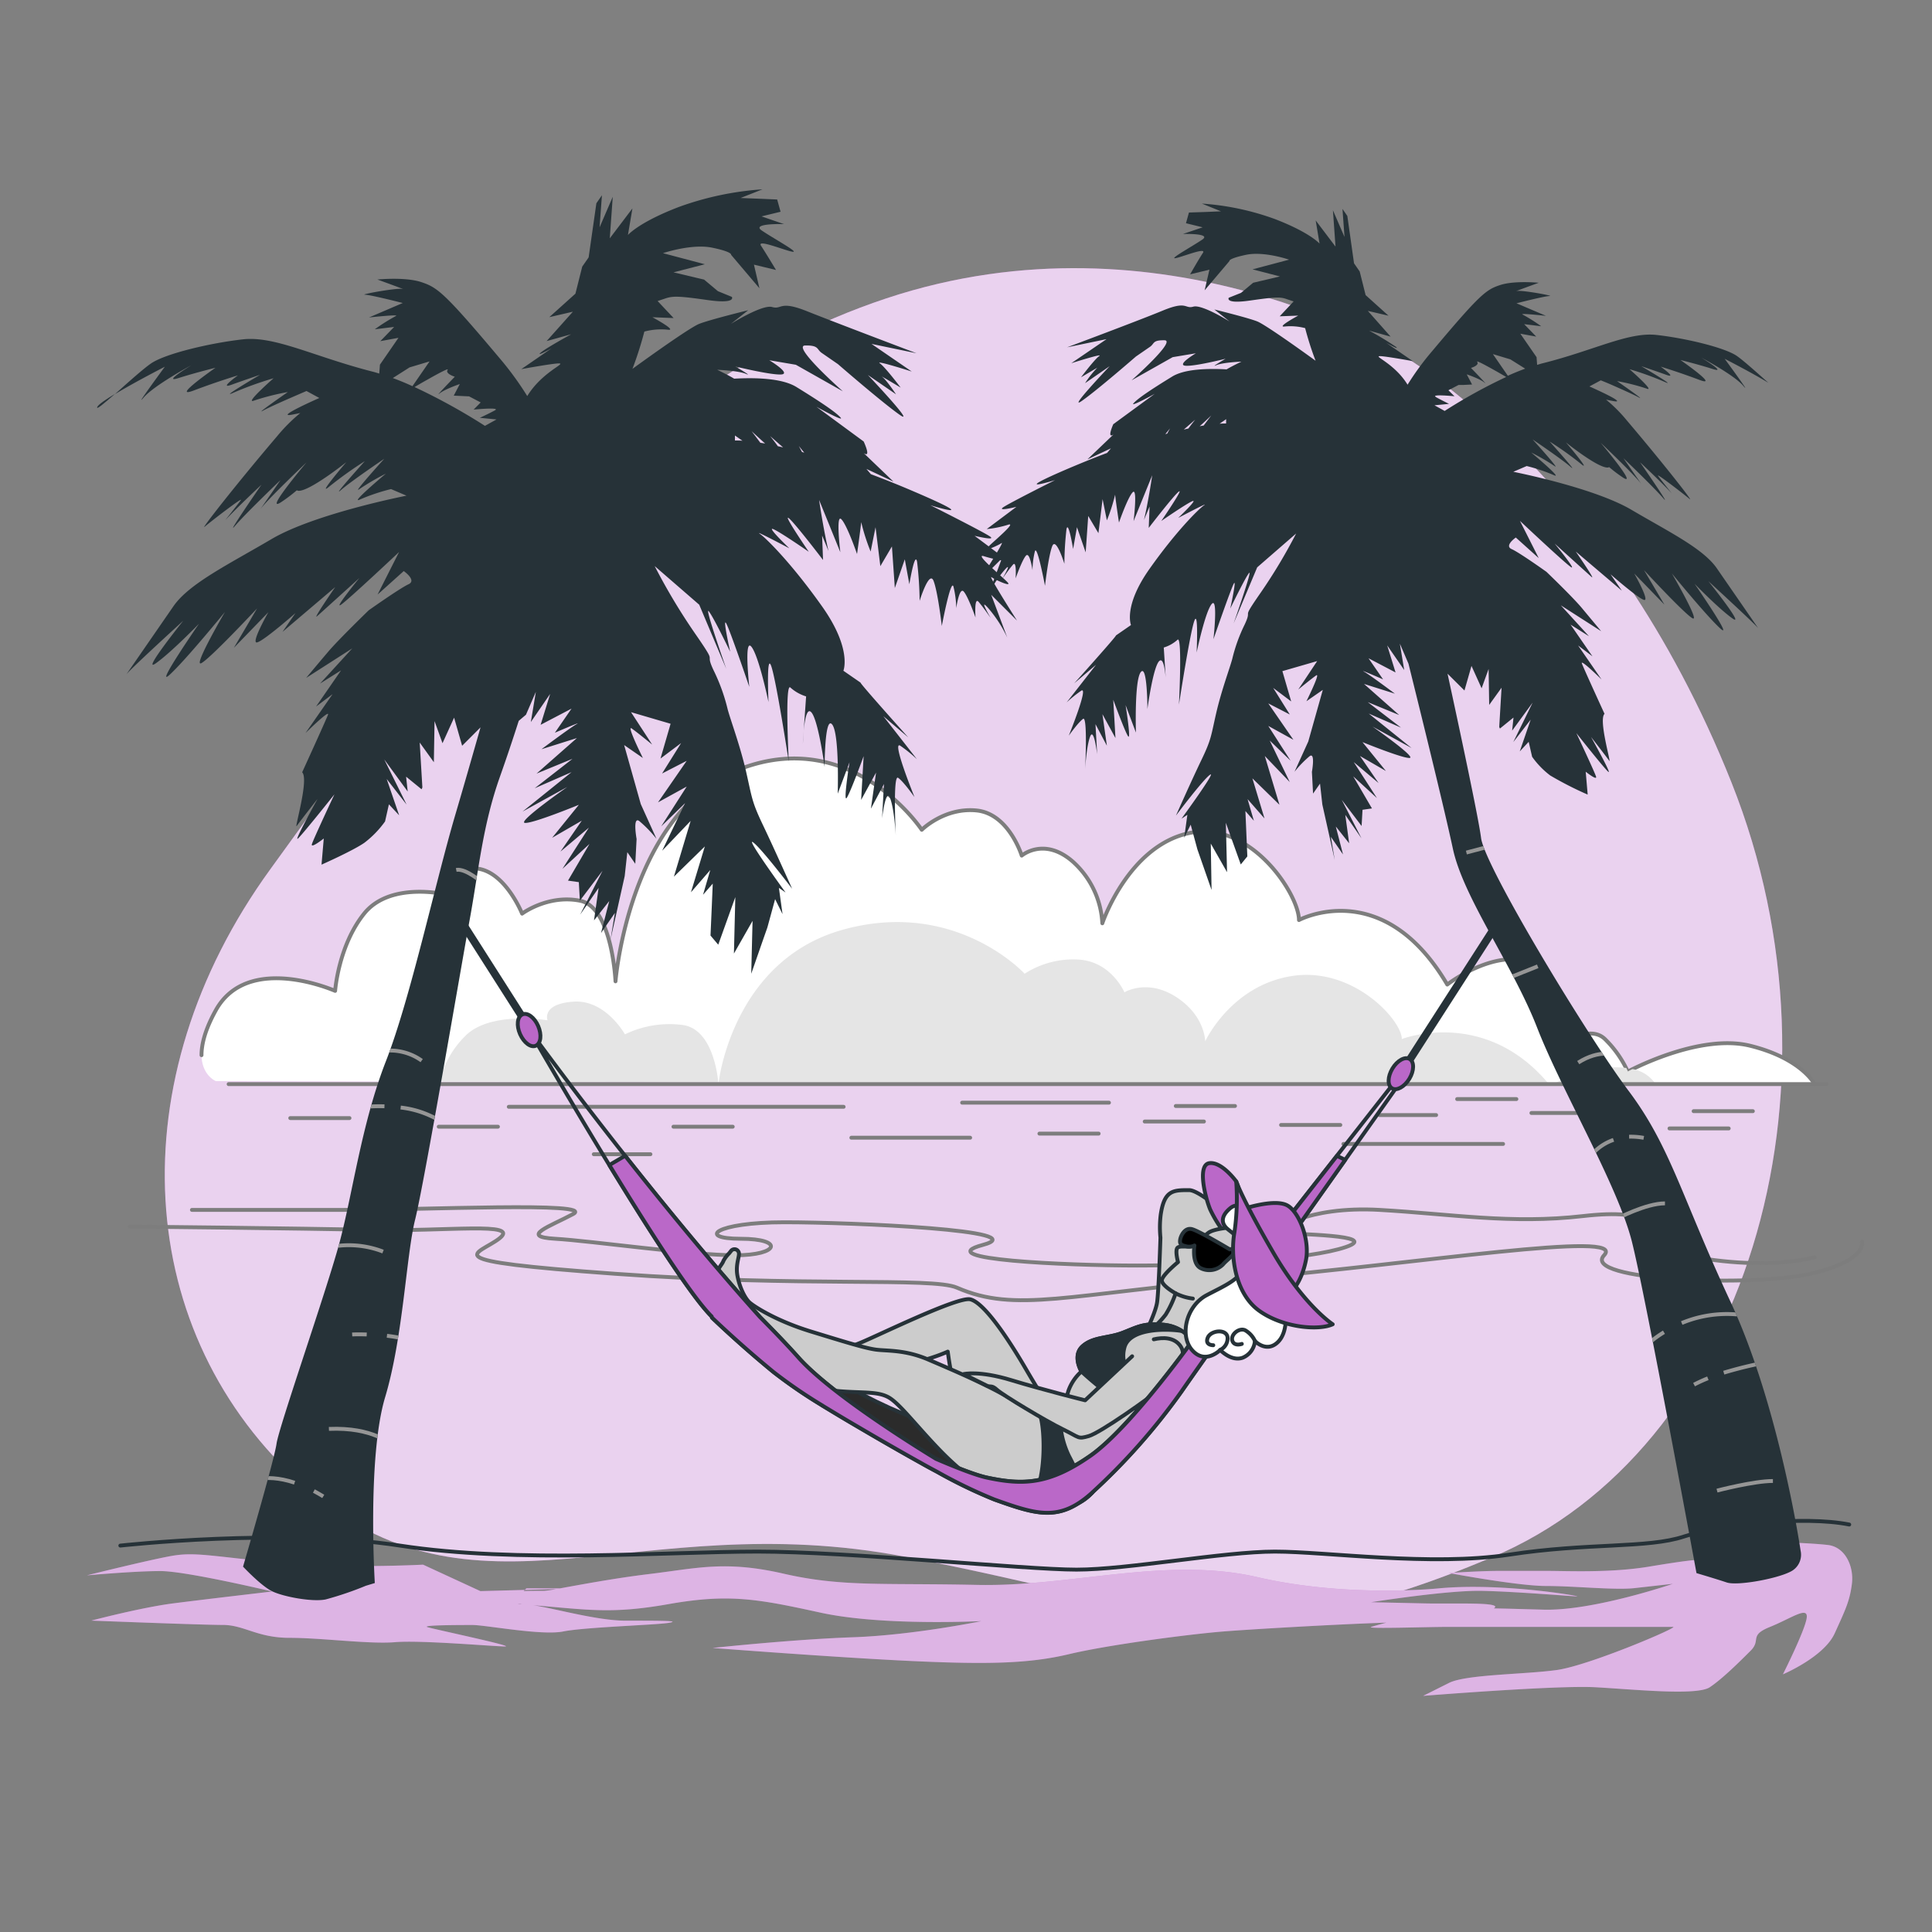 <svg xmlns="http://www.w3.org/2000/svg" xmlns:xlink="http://www.w3.org/1999/xlink" viewBox="0 0 500 500"><rect x="0" y="0" width="500" height="500" fill="#808080" stroke="none"/><defs><clipPath id="freepik--clip-path--inject-2"><path d="M466,401.34s-5.46-37.26-18.18-64.52-15.45-40-26.35-54.52-37.26-58.16-38.17-65.43c-.63-5.07-5.68-28.68-8.68-42.52L379,178.7l1.82-6.36,2.62,5.79,1.81-5,.15,9.3h0l3.2-4.45-.6,10.16.18.41,3.51-2.85-.35,3.39,5.3-7.25-5,10.21,4.5-5.81-2.83,8.23,2.31-2.49.89,3.87a22,22,0,0,0,4.68,4.84,90.48,90.48,0,0,0,9.7,4.95l-.51-5.92s3,2.4,2.68,1.28-5.1-11.27-5.1-11.27,7.11,9,8.25,10-4.45-9-4.45-9,4.08,5.25,4.71,6.16-2.84-10.59-1.22-12.15c0,0-5.31-11.57-5.85-13s5.08,4.11,5.08,4.11l-6.07-8.8,3.72,2.81-5.66-8.2,4.76,3-7.29-8,10.44,6.69s-2.61-3.13-5-6-9.16-9.36-9.16-9.36-7-5-9-5.88,1.07-3,1.07-3l4.93,4.43,1,.89-4.86-9.63s11.53,10.85,13.19,11.95-4.2-6.07-4.2-6.07,8.42,7.64,9.56,8.64-4.1-6.58-4.1-6.58l11.93,10.14-2.93-4.25s6.85,6,8.6,6.61-2.47-6.82-2.47-6.82l7.81,8.06-5.27-8.92S435.86,158.78,438,160s-5.31-11.58-5.31-11.58,8.87,10.9,12.51,14.22-6.64-11.55-6.64-11.55,6.25,6.44,9.77,8.94-6.2-9.62-6.2-9.62,12,11,12.89,12.17c-.58-.85-7.45-10.78-10.69-15.48-3.56-5.15-12.33-9.41-22.14-15.18s-30.55-9.82-30.55-9.82l3.46-1.49a44.32,44.32,0,0,1,7,2.34c2.68,1.28-5.82-5.84-5.82-5.84a55.33,55.33,0,0,1,6,3.48c1.86,1.4-5.64-6.86-5.64-6.86s7.55,5.09,9.83,7.1-5.42-6.56-5.42-6.56a86.76,86.76,0,0,1,8,5.7c3.21,2.71-3.78-5.46-3.78-5.46S413.34,121,416,121a.75.75,0,0,0,.44-.12,36.36,36.36,0,0,0,3.59,2.71c4,2.59-5.77-9-5.77-9s9,8.55,10.51,10.67l-4.62-6.67s7.9,7.54,10.3,10.36-6-9.31-6-9.31,5,4.65,8.17,8c-1.53-1.9-3.21-4.06-3.51-4.49-.63-.91,7,5,8.18,6s-6.8-9.2-16.4-20.5a38,38,0,0,0-5.25-5.23c.65.14,1.29.27,1.9.38,4.1.75-6.2-3.79-6.2-3.79l2.94-1.58S416,99.1,418,100c2.26,1,4.94,2.2,6.09,2.83,2.17,1.19-5.6-4.2-5.6-4.2a56,56,0,0,1,7.61,1.92c2.47,1-4.38-5-4.38-5a79,79,0,0,1,8.95,3.22c3.91,1.78-5.9-4-5.9-4s3.5,1.17,6.48,2.24-1.46-2.12-1.46-2.12,4.52,1.36,10,3.42-4.89-5.14-4.89-5.14,4.32,1.05,8.33,2.32-2.92-2.92-2.92-2.92,8.47,4.46,10.86,7.29-4.82-7-4.82-7,6.76,3.45,11.3,6.2c-2.85-2.52-6.46-5.79-8.24-7-3.31-2.2-13.48-4.58-20.75-5.38s-16.1,4-29.44,7.34c-.46.11-.94.27-1.41.41l-.15-2-4.2-6.07,4.11.75-3.12-3.22,4.4.54a42.38,42.38,0,0,0-4.75-3c-1.24-.49,6,.31,6,.31l-7.63-3.25s7.24-1.86,8.57-1.88-7.4-1.62-8.52-1.29,5.7-2.14,5.7-2.14-6.25-.62-9.92.57S383.13,76,370.6,90.92a70.23,70.23,0,0,0-6.32,8.64,18.25,18.25,0,0,0-2.39-3.07c-3.12-3.22-6.11-4.3-4.78-4.32s8.52,1.29,8.52,1.29l-6.83-4.7s3.61,2,2.47,1a78.17,78.17,0,0,0-6.93-4.19l5.55,1.55L354,80.46l5.34,1.24-5.92-5.33-1.53-6.11-1.47-2.12-1.73-12.25-1.26-1.82.53,7.26-3-6.91.67,9.4-5.13-6.77,1,6s-2.4-2.83-11.56-6.36a68.49,68.49,0,0,0-18.89-4l4.94,2-4,.17L307.7,55l-.77,2.77,4.32,1.06-5.09,1.72s7.46-.23,5,1.45-8.61,5.05-7,4.82,8.23-3,7.14-1.35S308,71,308,71l5-1.21-1.24,5.34,6.42-7.57s-.42-.61,4.27-1.61,11.17,1.25,11.17,1.25l-9.47,2.51,7.09,1.83-5.07,1.2-1.86.44-3.13,2.61L318,77.06s-1.1,1.66,5.44.73,7.86-1,9.61-.36l1.74.58-3.61,3.85,4.8-.18s-5.88,3.16-3.43,2.81a15,15,0,0,1,5.22.43,81.22,81.22,0,0,0,2.7,8.44s-12.63-9.2-15.1-10.18-11.1-3.09-11.1-3.09l3.94,3.11s-7.14-4.49-9.38-3.84-1.56-1.61-7.86,1-24.8,9.52-24.8,9.52l10.2-2.11L277.25,94s8.45-2.69,7.24-1.86-4.72,5.5-4.72,5.5,5.06-3,4.15-2.42a25.15,25.15,0,0,0-3.1,3.94l6.37-4.4s-11.16,11.74-7.22,9,14-11.49,14-11.49l3.64-2.51c1.22-.84.59-1.75,3.76-1.7s-8.52,10.37-8.52,10.37l10.64-6,6-1s-5.07,3-2.71,3.22,10.4-1.81,10.4-1.81-4.15,2.42-2.43,1.68,6.53-.93,6.53-.93-2.3,1.09-3.84,2c-4.88-.27-10.88-.11-14.09,1.87-6,3.68-9,5.77-10,6.91s5.49-2.44,5.49-2.44l-10.72,7.85s-1.77,3.92.05,2.66l-6.75,6.45,6.09-2.86-1,1.19c-2.91,1.09-6,2.34-9.45,3.79-17,7.24-4,3.24-4,3.24s-12,6-13.49,7.08,3.48-.16,3.48-.16l-7.68,5.75a27,27,0,0,0,5.5-1.11c2.55-.86-4.32,4.77-5.32,5.91s2.75-.55,3.66-1.18-5.77,9.81-5.77,9.81l5.84-5.82-3.62,9.67a28.83,28.83,0,0,1,4.08-6.41c2.71-3.21-.37,2.05-.37,2.05s1.8-2.58,2.8-3.72.67,3.57.67,3.57,1.66-4.74,2.67-5.88,1.7,3.76,1.7,3.76a21.51,21.51,0,0,1,.63-4.92c.59-1.75,2.6,8.95,2.6,8.95s.9-7.78,1.88-10.26,3.14,4.56,3.14,4.56A82.91,82.91,0,0,1,276,137c.47-2.57,1.72,5.08,1.72,5.08l1-5.64,2.25,6.51.66-9.42,2.64,4.45,1.08-8.81,1.11,5.5a45.27,45.27,0,0,0,2.13-6.65c.2,2,1,7.22,1,7.22s2.24-6.48,3.55-7.84.23,7.47.23,7.47L298.19,123s-.93,6.46-2.13,11.57c.77-1.88,1.45-3.47,1.45-3.47l-.22,5.52s6.61-8.6,7.83-9.43-4.58,7.64-4.58,7.64,6.67-4.61,8.1-5.15-3.72,4.36-3.72,4.36,8.22-4.33,6.7-3.28-7.35,6.87-14.15,16.5-4.77,14.5-4.77,14.5l-3.95,2.73c.91-.63-10.74,12.35-10.74,12.35l5.65-4.8-7.61,9.74a33,33,0,0,1,3.73-3c2.13-1.47-3.18,11.61-3.18,11.61s2.5-3.52,3.71-4.35.53,13.08.53,13.08.31-6,1.29-8.51,1.81,4.57,1.81,4.57l-.43-7.77,2.95,5.58-1.15-8.16,3.37,6.18-.57-9.91s3,8.23,3.84,9.45-.65-8.07-.65-8.07l2.68,7.11s-.43-13.59,1.27-15.67,1.7,9.59,1.7,9.59,1.45-10.87,3.06-12.43c1-.93,1.44,1.85,1.67,4.23l-.5-7.73a9.36,9.36,0,0,0,3.55-2c1.31-1.35.38,16.77.38,16.77s2.77-18.05,3.94-21.55.64,8.07.64,8.07,2.18-10.46,3.89-12.54.46,9.1.46,9.1,4.49-13,5.28-14.41-.92,6.46-.92,6.46,3.86-8,4.86-9.19-4,13.06-4,13.06l6.1-14.52,10.08-8.76a138.63,138.63,0,0,1-9.16,15.29c-1.81,2.61-2.63,3.87-3,4.57-.73,1.39.29.6-1.15,3.68a42.42,42.42,0,0,0-3.23,8.95c-.77,2.78-2.83,8.23-4.17,14.09s-1.22,6.67-3.79,12-6.61,14.43-6.61,14.43,7-9.32,8.83-10.58-7.39,11.37-7.39,11.37l1.52-1-.82,5.95,1.68-3.4,1.74,6.41.87,2.49,2.79,8-.2-12,4.21,7.4-.31-12.78,3.86,10.78,1.7-2.08-.28-6.56-.22-5.19,2.19,2.52-1.63-5.6,4.38,5-3.13-10.38,7,6.84-3.79-12.62,6.46,6.75-5.19-10.76,5.4,5.23-5.77-9,6.5,3.58-6.5-9.41,5.57,2.87-4.3-6.88,4.66,3.5-2.28-7.84,9-2.6L336,178.44s3.43-2.82,4.64-3.65-2.54,6.69-2.54,6.69l4.24-2.94-3.76,13.36-3.56,7.84a27.79,27.79,0,0,1,3.93-4.06c1.51-1.05.57,4.08.57,4.08l.3,5.62,1.8-2.58.6,5.41.63,2.82,2.58,11.55-1-6,3.14,4.55-1.86-7.23,3.45,4.34-1-7.35,4.19,6.07L347.25,207l5.13,6.77.24-4.2,2.44-.35-4.84-8.3,6.13,5.62-6-9.31,6.43,5.42-4.82-7,6.71,3.88-6.06-7.47s10.61,4.32,12.24,4.09-9.64-8.12-9.64-8.12l10.11,5.56-11.09-8.92,8.35,3.64-8.6-6.6,8.13,3.34L353,177l8,2.52s-6.53-4.9-8-5.7,4.94,2,4.94,2l-3.77-5.46,7,3.67-2.16-7,4.4,6.37-1.13-6.83,2.23,5.18s8.77,35.14,11.49,47.87,15.45,30,21.81,46.34,20.9,40.89,24.54,55.43,16.7,85.73,16.7,85.73,5.11,1.51,7.83,2.42,12.73-.91,16.36-2.73A4.87,4.87,0,0,0,466,401.34ZM302.08,112.21l-.5.14,1.22-1.48S302.48,111.45,302.08,112.21Zm5.47-1.31-1.18.27,2.94-2.56S308.45,109.69,307.55,110.9Zm4-.78-.64.1-.43.09c1.65-1.48,3-2.79,3-2.79S312.56,108.72,311.51,110.12Zm5.76-.52c-.57,0-1.13,0-1.69.06l1.71-1.18ZM390.88,93l3.84,2.41c-1.48.54-3,1.16-4.49,1.84l-3.87-5.61Zm-19.27,9.73c-1.44-.79,4.81-.18,4.81-.18L374.85,101l2.64-1.38,1.29,0,2.19-.11-1.38-2.63s3.5,1.17,4.64,2.17-3.54-3.83-3.54-3.83,2.24-.65,1.61-1.56c-.34-.5,2.22.89,4.62,2.24,1.1.62,2.15,1.23,2.88,1.66a137,137,0,0,0-15.92,8.79l-2.64-1.46,3.77-.37S373.06,103.57,371.61,102.77Z" style="fill:#263238"></path></clipPath><clipPath id="freepik--clip-path-2--inject-2"><path d="M256,157.67a33.28,33.28,0,0,1,4.68,7.33l-4.15-11.06,6.67,6.66s-7.63-11.94-6.59-11.22,5.33,2.66,4.18,1.36-9-7.75-6.08-6.77a31.25,31.25,0,0,0,6.29,1.27l-8.78-6.57s5.71,1.38,4,.18-15.42-8.09-15.42-8.09,14.77,4.57-4.62-3.7c-3.89-1.67-7.48-3.09-10.8-4.34l-1.15-1.36,7,3.28-7.71-7.38c2.08,1.44,0-3,0-3l-12.24-9s7.41,4.1,6.26,2.8-4.61-3.7-11.44-7.91C202.39,97.87,195.53,97.69,190,98c-1.76-1.06-4.4-2.3-4.4-2.3s5.49.21,7.47,1.06-2.78-1.92-2.78-1.92,9.2,2.26,11.9,2.07-3.1-3.68-3.1-3.68l6.88,1.17,12.16,6.87s-13.37-11.8-9.74-11.86,2.91,1,4.29,1.94l4.17,2.88s11.52,10,16,13.13-8.24-10.31-8.24-10.31l7.28,5s-2.51-3.78-3.55-4.5,4.75,2.76,4.75,2.76-4-5.32-5.39-6.28,8.26,2.12,8.26,2.12L225.54,89l11.65,2.42s-21.15-8-28.35-10.88-6.43-.34-9-1.08-10.71,4.38-10.71,4.38l4.5-3.55s-9.86,2.41-12.69,3.53-17.26,11.64-17.26,11.64a93.68,93.68,0,0,0,3.08-9.65,16.93,16.93,0,0,1,6-.49c2.8.4-3.92-3.22-3.92-3.22l5.49.21-4.14-4.4,2-.67c2-.67,3.52-.64,11,.42s6.21-.83,6.21-.83l-3.6-1.47-3.58-3-2.12-.5-5.8-1.38,8.11-2.09-10.83-2.87S179,63,184.32,64.1s4.88,1.84,4.88,1.84l7.34,8.66-1.42-6.11,5.71,1.38s-2.62-4.37-3.87-6.26,6.29,1.28,8.16,1.54-5.21-3.59-8-5.51S202.9,58,202.9,58l-5.82-2,4.93-1.2-.88-3.17-4.87-.21-4.59-.18L197.32,49a78.6,78.6,0,0,0-21.6,4.55c-10.47,4-13.21,7.27-13.21,7.27l1.16-6.88-5.86,7.74.77-10.75-3.41,7.9.61-8.3-1.44,2.08-2,14L150.68,69l-1.76,7-6.76,6.08,6.1-1.41-6.79,7.6,6.34-1.76s-6.61,3.63-7.91,4.78,2.82-1.13,2.82-1.13l-7.8,5.37s8.21-1.5,9.73-1.48-1.89,1.26-5.46,4.94a20.84,20.84,0,0,0-2.74,3.51,80.78,80.78,0,0,0-7.21-9.87C114.9,75.58,113.17,74.38,109,73s-11.33-.66-11.33-.66,7.79,2.82,6.51,2.45-11.25,1.45-9.74,1.48,9.79,2.15,9.79,2.15L95.5,82.16s8.31-.91,6.9-.35A48.26,48.26,0,0,0,97,85.22l5-.61-3.57,3.68,4.69-.86-4.79,6.94-.18,2.31c-.54-.16-1.08-.34-1.61-.47C81.3,92.33,71.21,86.9,62.89,87.82S43,91.46,39.17,94c-2,1.35-6.16,5.09-9.42,8,5.19-3.14,12.91-7.09,12.91-7.09s-8.25,11.21-5.51,8S49.57,94.5,49.57,94.5s-7.92,4.78-3.33,3.33,9.52-2.65,9.52-2.65-11.83,8.23-5.6,5.87,11.41-3.9,11.41-3.9-5.09,3.66-1.68,2.43S67.3,97,67.3,97s-11.22,6.6-6.74,4.57A89.56,89.56,0,0,1,70.8,97.89s-7.84,6.88-5,5.76a63.26,63.26,0,0,1,8.69-2.19s-8.87,6.16-6.4,4.8c1.32-.72,4.38-2.1,7-3.24,2.3-1,4.23-1.83,4.23-1.83L82.64,103s-11.78,5.18-7.09,4.32c.7-.13,1.43-.27,2.17-.43a43.76,43.76,0,0,0-6,6c-11,12.92-20.06,24.58-18.75,23.43s10.07-7.9,9.35-6.86c-.34.49-2.27,2.95-4,5.13,3.64-3.82,9.34-9.14,9.34-9.14s-9.59,13.88-6.84,10.65,11.77-11.85,11.77-11.85l-5.27,7.63c1.68-2.43,12-12.2,12-12.2s-11.21,13.27-6.6,10.3a40.91,40.91,0,0,0,4.1-3.1.86.86,0,0,0,.51.14c3,0,12.28-7.4,12.28-7.4s-8,9.34-4.31,6.24a100.19,100.19,0,0,1,9.11-6.51s-8.81,9.79-6.2,7.5,11.24-8.12,11.24-8.12-8.57,9.45-6.44,7.85a61,61,0,0,1,6.85-4s-9.73,8.14-6.66,6.67a51.32,51.32,0,0,1,8-2.68l4,1.71s-23.7,4.63-34.92,11.23S49,151,44.91,156.86L32.69,174.55c1-1.38,14.73-13.9,14.73-13.9s-11.1,13.85-7.08,11S51.5,161.42,51.5,161.42s-11.74,17-7.59,13.2,14.31-16.25,14.31-16.25S49.67,173,52.15,171.6s14.38-14.14,14.38-14.14l-6,10.19,8.92-9.21s-4.82,8.46-2.82,7.79,9.83-7.56,9.83-7.56l-3.35,4.86,13.64-11.59s-6,8.68-4.69,7.53S93,149.59,93,149.59s-6.69,8.19-4.8,6.94,15.08-13.67,15.08-13.67l-5.56,11,1.13-1,5.64-5.07s3.46,2.4,1.23,3.42-10.29,6.73-10.29,6.73-7.72,7.47-10.47,10.7-5.72,6.8-5.72,6.8l11.93-7.64-8.33,9.1,5.43-3.41-6.47,9.36,4.27-3.2-7,10.06s6.42-6.33,5.8-4.7-6.67,14.86-6.67,14.86c1.84,1.78-2.12,14.93-1.4,13.89s5.38-7,5.38-7S75.82,218.19,77.12,217s9.43-11.42,9.43-11.42-5.45,11.6-5.83,12.88S83.79,217,83.79,217l-.58,6.77s8.13-3.6,11.09-5.66a25.52,25.52,0,0,0,5.35-5.52l1-4.43L103.3,211l-3.23-9.41,5.15,6.63-5.77-11.67,6.06,8.29L105.1,201l4,3.26.21-.47-.69-11.62,3.66,5.09h0l.18-10.64,2.06,5.72,3-6.61,2.08,7.27,4.76-4.76c-2.15,7.56-4.53,15.86-6.57,22.77-5.2,17.68-11.56,47.37-17.92,63.64S91.22,309.31,87.75,322s-15.6,47.38-16.18,51.62-8.67,31.82-8.67,31.82,4.62,4.95,7.51,6.37,10.41,2.83,13.88,2.12a85.75,85.75,0,0,0,10.4-3.54l2.31-.7s-2-32.53,2.67-48.09,5.46-36.77,7.77-46,11.83-65.05,14.15-77.78,3.3-24.12,7.78-36.77c1.71-4.83,3.37-9.78,4.88-14.5l1.87-1.58,2.56-5.92-1.3,7.81,5-7.28-2.47,8,8-4.19-4.31,6.24s7.3-3.15,5.65-2.24-9.12,6.51-9.12,6.51l9.17-2.89-10.44,9.19,9.3-3.82L138.38,204l9.54-4.17-12.68,10.2,11.57-6.36s-12.9,9-11,9.29,14-4.68,14-4.68l-6.92,8.54,7.67-4.43-5.51,8,7.35-6.19-6.84,10.65,7-6.44L147,227.9l2.8.4.27,4.8,5.86-7.74-5.8,11.36,4.79-6.93-1.19,8.4,3.94-5-2.12,8.27,3.59-5.2L158,243.17l2.95-13.2.72-3.23.68-6.19,2.06,3,.34-6.42s-1.07-5.87.66-4.67a31.66,31.66,0,0,1,4.49,4.63l-4.07-9-4.3-15.27,4.85,3.35s-4.3-8.61-2.91-7.65,5.31,4.18,5.31,4.18l-5.47-8.39,10.24,3-2.61,9,5.33-4-4.92,7.87,6.37-3.28-7.43,10.75,7.43-4.09-6.6,10.3,6.18-6-5.93,12.3,7.37-7.71-4.33,14.43,8-7.82-3.59,11.86,5-5.76-1.87,6.4,2.51-2.88-.25,5.93-.33,7.51,2,2.37,4.42-12.32-.36,14.61,4.82-8.46L194.42,252l3.18-9.14,1-2.84,2-7.33,1.92,3.89-.94-6.8,1.73,1.2s-10.51-14.44-8.43-13S205,230,205,230s-4.63-10.37-7.56-16.5-2.81-7.06-4.34-13.75-3.88-12.93-4.76-16.1a48.41,48.41,0,0,0-3.69-10.23c-1.65-3.52-.48-2.62-1.32-4.21-.43-.8-1.36-2.25-3.43-5.23a158.76,158.76,0,0,1-10.47-17.48l11.53,10,7,16.6s-5.69-16.23-4.55-14.93,5.56,10.5,5.56,10.5-2-9-1.05-7.38,6,16.47,6,16.47-1.42-12.77.53-10.4,4.44,14.34,4.44,14.34-.6-13.22.74-9.22,4.5,24.63,4.5,24.63-1.06-20.72.43-19.17a10.8,10.8,0,0,0,4.06,2.29L208,189.1c.26-2.72.8-5.9,1.9-4.83,1.85,1.79,3.51,14.21,3.51,14.21s0-13.33,1.94-11,1.45,17.92,1.45,17.92l3.06-8.14s-1.69,10.62-.73,9.23,4.38-10.8,4.38-10.8l-.65,11.33,3.86-7.07-1.33,9.33,3.38-6.37-.49,8.88s.95-8.06,2.07-5.23,1.48,9.73,1.48,9.73-.79-15.92.59-15,4.25,5,4.25,5-6.07-14.95-3.64-13.27a36.42,36.42,0,0,1,4.27,3.46l-8.7-11.14,6.45,5.49s-13.31-14.84-12.27-14.12l-4.51-3.12s2.31-5.57-5.46-16.57-14.44-17.67-16.17-18.87,7.65,3.76,7.65,3.76-5.87-5.6-4.24-5,9.26,5.89,9.26,5.89-6.63-9.7-5.24-8.74S213,144.92,213,144.92l-.24-6.32s.77,1.82,1.65,4c-1.36-5.84-2.43-13.22-2.43-13.22l5.5,13.54s-1.24-10.08.26-8.54,4.06,9,4.06,9,.85-6,1.08-8.25a52.47,52.47,0,0,0,2.44,7.61l1.27-6.3,1.24,10.08,3-5.1.75,10.77,2.58-7.44,1.18,6.45s1.43-8.74,2-5.81A93.89,93.89,0,0,1,238,155.5s2.47-8,3.59-5.2S243.74,162,243.74,162s2.31-12.24,3-10.24a24.5,24.5,0,0,1,.73,5.63s.79-5.6,1.94-4.3,3.05,6.72,3.05,6.72-.38-5.39.77-4.08,3.2,4.26,3.2,4.26S252.88,154,256,157.67ZM101.66,97.84,106,95.08l5.17-1.55-4.43,6.41C105.07,99.17,103.35,98.46,101.66,97.84Zm5.63,2.33c.83-.49,2-1.19,3.29-1.9,2.73-1.55,5.67-3.13,5.27-2.56-.72,1,1.85,1.79,1.85,1.79s-5.36,5.52-4,4.37,5.3-2.48,5.3-2.48l-1.57,3,2.5.12,1.47.07,3,1.57L122.58,106s7.15-.7,5.5.2-3.9,1.93-3.9,1.93l4.32.42-3,1.66A157.81,157.81,0,0,0,107.29,100.17ZM190.2,114l0-1.29,1.95,1.35C191.49,114,190.84,114,190.2,114Zm7.31.7-.73-.11c-1.2-1.6-2.26-3-2.26-3s1.6,1.5,3.49,3.19Zm3.8.78c-1-1.39-2-2.62-2-2.62s1.51,1.33,3.35,2.92Zm6.25,1.5-.82-1.54s.54.67,1.4,1.7Z" style="fill:#263238"></path></clipPath></defs><g id="freepik--background-simple--inject-2"><path d="M363,92S301.53,53.24,229.31,77.24,109.76,170.13,70,224.9,34.45,345.28,78.54,384.52s85.76,5,155.62,18.34,86.58,27.66,151.94.18,94-120.19,62-200.55S363,92,363,92Z" style="fill:#BA68C8"></path><path d="M363,92S301.53,53.24,229.31,77.24,109.76,170.13,70,224.9,34.45,345.28,78.54,384.52s85.76,5,155.62,18.34,86.58,27.66,151.94.18,94-120.19,62-200.55S363,92,363,92Z" style="fill:#fff;opacity:0.7"></path><path d="M208,189.1c-.17,1.82-.22,3.44-.22,3.44Z" style="fill:#263238"></path><path d="M25.18,105.32c-.39.91,1.77-.92,4.57-3.38C27.33,103.4,25.45,104.69,25.18,105.32Z" style="fill:#263238"></path></g><g id="freepik--Landscape--inject-2"><path d="M55.86,279.79s-8.35-3.34,0-18.35,30.87-5,30.87-5,.83-11.68,7.51-20,20.86-5,20.86-5-1.67-5.84,6.67-6.67,13.35,11.68,13.35,11.68,6.67-5,15-3.34,9.17,20.86,9.17,20.86,3.52-44.19,32.54-55.07,46.72,15.85,46.72,15.85,5.84-5.84,14.19-5,11.68,11.68,11.68,11.68,5.84-5,13.35,1.67a23,23,0,0,1,7.51,15.85s6.67-20,22.52-23.36,28.37,15.85,28.37,22.52c0,0,21.69-11.68,38.38,16.69,0,0,11.68-9.18,21.69-5.84s7.51,21.69,7.51,21.69,7.51-5.84,11.68-1.67a28,28,0,0,1,5.84,8.35s18.36-10,31.71-6.68,16.68,10,16.68,10Z" style="fill:#fff"></path><path d="M52.15,273.08c0-2.73.85-6.5,3.71-11.64,8.34-15,30.87-5,30.87-5s.83-11.68,7.51-20,20.86-5,20.86-5-1.67-5.84,6.67-6.67,13.35,11.68,13.35,11.68,6.67-5,15-3.34,9.17,20.86,9.17,20.86,3.52-44.19,32.54-55.07,46.72,15.85,46.72,15.85,5.84-5.84,14.19-5,11.68,11.68,11.68,11.68,5.84-5,13.35,1.67a23,23,0,0,1,7.51,15.85s6.67-20,22.52-23.36,28.37,15.85,28.37,22.52c0,0,21.69-11.68,38.38,16.69,0,0,11.68-9.18,21.69-5.84s7.51,21.69,7.51,21.69,7.51-5.84,11.68-1.67a28,28,0,0,1,5.84,8.35s18.36-10,31.71-6.68,16.68,10,16.68,10" style="fill:none;stroke:#7d7d7d;stroke-linecap:round;stroke-linejoin:round"></path><path d="M185.88,280.05c-.19-2.09-1.56-13.68-9.15-14.78a26.44,26.44,0,0,0-15,2.42s-5-9.06-13.35-8.46-6.67,4.83-6.67,4.83-14.18-2.41-20.86,3.63a24.4,24.4,0,0,0-7.07,12.22Z" style="fill:#e5e5e5"></path><path d="M186,280.05l214.79.44c-16.63-19.89-38-11.59-38-11.59,0-4.84-12.51-18.74-28.36-16.32s-22.53,16.92-22.53,16.92,0-6.64-7.51-11.48S291,256.81,291,256.81s-3.33-7.85-11.68-8.46A23.19,23.19,0,0,0,265.17,252s-17.7-19.37-46.72-11.48C191.12,247.92,186.41,276.71,186,280.05Z" style="fill:#e5e5e5"></path><path d="M428.47,280.54a9.15,9.15,0,0,0-5.61-3.79l-.38-.07c-.76.37-1.19.61-1.19.61s-.13-.34-.41-.9c-7.79-1-16.05,2.72-18.77,4.1Z" style="fill:#e5e5e5"></path><path d="M96.34,279.87h3.81C98.9,279.82,97.62,279.81,96.34,279.87Z" style="fill:#e5e5e5"></path><line x1="59.17" y1="280.57" x2="472.69" y2="280.57" style="fill:#fff;stroke:#7d7d7d;stroke-linecap:round;stroke-linejoin:round"></line><path d="M33.58,317.43s43.94.44,62.86.88,38.38-2.19,32.82,2.18-18.36,5.68,30,9.17,82,.81,88.38,3.58c15.33,6.67,28.44,1.66,74.05-2.27s99.57-12.66,93.45-6.11,38.38,8.29,53.4,4.8,13.35-8.3,13.35-8.3" style="fill:none;stroke:#7d7d7d;stroke-linecap:round;stroke-linejoin:round"></path><path d="M49.67,313.12H89c20.67,0,65.33-2.14,59.33,1.07s-14,5.86-4.66,6.4,35.33,4.27,46.66,4.27,12.67-4.27,1.34-4.27S185,316.32,203,316.32s65.33,2.13,51.33,5.87,21.34,5.33,40,5.33,44.67-1.6,54-4.8-14-3.2-16.66-3.73,6.66-6.94,25.33-5.87,34,3.73,52.67,1.6,17.33,3.2,14.66,5.33,25.34,10.14,45.34,5.34" style="fill:none;stroke:#7d7d7d;stroke-linecap:round;stroke-linejoin:round"></path><line x1="131.67" y1="286.44" x2="218.33" y2="286.44" style="fill:none;stroke:#7d7d7d;stroke-linecap:round;stroke-linejoin:round"></line><line x1="220.33" y1="294.44" x2="251.08" y2="294.44" style="fill:none;stroke:#7d7d7d;stroke-linecap:round;stroke-linejoin:round"></line><line x1="168.33" y1="298.71" x2="153.67" y2="298.71" style="fill:none;stroke:#7d7d7d;stroke-linecap:round;stroke-linejoin:round"></line><line x1="357" y1="288.58" x2="371.67" y2="288.58" style="fill:none;stroke:#7d7d7d;stroke-linecap:round;stroke-linejoin:round"></line><line x1="287" y1="285.37" x2="249" y2="285.37" style="fill:none;stroke:#7d7d7d;stroke-linecap:round;stroke-linejoin:round"></line><line x1="389" y1="296.05" x2="347.67" y2="296.05" style="fill:none;stroke:#7d7d7d;stroke-linecap:round;stroke-linejoin:round"></line><line x1="396.33" y1="288.04" x2="413.67" y2="288.04" style="fill:none;stroke:#7d7d7d;stroke-linecap:round;stroke-linejoin:round"></line><line x1="284.33" y1="293.38" x2="269" y2="293.38" style="fill:none;stroke:#7d7d7d;stroke-linecap:round;stroke-linejoin:round"></line><line x1="319.62" y1="286.23" x2="304.29" y2="286.23" style="fill:none;stroke:#7d7d7d;stroke-linecap:round;stroke-linejoin:round"></line><line x1="311.58" y1="290.25" x2="296.25" y2="290.25" style="fill:none;stroke:#7d7d7d;stroke-linecap:round;stroke-linejoin:round"></line><line x1="346.88" y1="291.14" x2="331.54" y2="291.14" style="fill:none;stroke:#7d7d7d;stroke-linecap:round;stroke-linejoin:round"></line><line x1="189.63" y1="291.59" x2="174.29" y2="291.59" style="fill:none;stroke:#7d7d7d;stroke-linecap:round;stroke-linejoin:round"></line><line x1="90.45" y1="289.36" x2="75.12" y2="289.36" style="fill:none;stroke:#7d7d7d;stroke-linecap:round;stroke-linejoin:round"></line><line x1="128.87" y1="291.59" x2="113.54" y2="291.59" style="fill:none;stroke:#7d7d7d;stroke-linecap:round;stroke-linejoin:round"></line><line x1="453.64" y1="287.57" x2="438.31" y2="287.57" style="fill:none;stroke:#7d7d7d;stroke-linecap:round;stroke-linejoin:round"></line><line x1="447.39" y1="292.04" x2="432.06" y2="292.04" style="fill:none;stroke:#7d7d7d;stroke-linecap:round;stroke-linejoin:round"></line><line x1="392.44" y1="284.44" x2="377.11" y2="284.44" style="fill:none;stroke:#7d7d7d;stroke-linecap:round;stroke-linejoin:round"></line></g><g id="freepik--Palms--inject-2"><path d="M473.12,399.85c-4.46-.55-18.4-1.11-20.63-.55s-13.94,4.46-13.94,4.46-1.68,0-11.71,1.67-21.2,1.12-26.21,1.12H387.8c-5,0-12.83.55-12.83.55s17.85,3.35,25.1,3.35,17.84,1.11,22.86.56l10-1.12s-20.58,7.05-33.46,6.69c-5.63-.15-9.64-.28-12.93-.33l.05,0c2.73-1.73-10.27-1.12-17.88-1.29l-13.87-.31s19.77-3.14,28.72-2.94,23.25,1.41,24.59,1.44-18.72-3.55-35.32-2.13c0,0-23.79,2.6-47.4-2.85s-48,2.52-72.57,2-34.94.56-50.09-2.91-22.35-1.39-34.92.12c-8.8,1.06-17.83,2.77-22.92,3.69h-8.68s-.18.15-.44.4l8.09-.22a25.77,25.77,0,0,1-3,.45c-.58,0-2.71,0-5.37.06l.29-.29-11.49.31-14.84-6.85s-20.64,1.12-37.93-.56-21.19-2.78-27.32-1.67-21.75,5-21.75,5,12.27-1.11,19-1.11,28.93,5.29,28.93,5.29-17.22,2-25.58,3.07-21.2,4.46-21.2,4.46,28.45,1.12,34,1.12,8.93,3.34,17.29,3.34,20.63,1.68,27.33,1.12,25.65,1.11,28.44,1.11-18.4-4.46-20.08-5,8.37-.55,11.71-.55,17.85,2.79,23.43,1.67,24-1.67,27.32-2.23-2.23-.56-11.15-.56c-7.29,0-18.1-3.1-23.88-4,14.28,1.19,20.3,2.31,35-.29,15.73-2.79,23.31-1.28,39.35,2.22S254,419.54,254,419.54s-17.54,3.63-33.23,4.18-36.33,2.77-36.33,2.77,32.63,2.52,51.87,3.4,30,.67,40.33-1.79,31-5.13,39.53-5.84c6.77-.56,29.37-1.89,42.64-2.32-2,.52-3.44.94-3.94,1.1-1.68.56,14.5,0,19.51,0H433c1.67,0-21.75,10-30.11,11.16s-23.43,1.11-27.89,3.34l-6.69,3.35s34.58-2.79,44.61-2.23,26.22,2.23,29.56,0,7.81-6.69,10.6-9.48-.56-3.9,5-6.14,10-5.57,9.48-2.23-6.14,14.5-6.14,14.5,10.6-4.46,13.39-10.59,3.9-8.37,4.46-12.83S477.59,400.41,473.12,399.85ZM134,415l1.05.08A2.26,2.26,0,0,1,134,415Z" style="fill:#BA68C8"></path><path d="M473.12,399.85c-4.46-.55-18.4-1.11-20.63-.55s-13.94,4.46-13.94,4.46-1.68,0-11.71,1.67-21.2,1.12-26.21,1.12H387.8c-5,0-12.83.55-12.83.55s17.85,3.35,25.1,3.35,17.84,1.11,22.86.56l10-1.12s-20.58,7.05-33.46,6.69c-5.63-.15-9.64-.28-12.93-.33l.05,0c2.73-1.73-10.27-1.12-17.88-1.29l-13.87-.31s19.77-3.14,28.72-2.94,23.25,1.41,24.59,1.44-18.72-3.55-35.32-2.13c0,0-23.79,2.6-47.4-2.85s-48,2.52-72.57,2-34.94.56-50.09-2.91-22.35-1.39-34.92.12c-8.8,1.06-17.83,2.77-22.92,3.69h-8.68s-.18.15-.44.4l8.09-.22a25.77,25.77,0,0,1-3,.45c-.58,0-2.71,0-5.37.06l.29-.29-11.49.31-14.84-6.85s-20.64,1.12-37.93-.56-21.19-2.78-27.32-1.67-21.75,5-21.75,5,12.27-1.11,19-1.11,28.93,5.29,28.93,5.29-17.22,2-25.58,3.07-21.2,4.46-21.2,4.46,28.45,1.12,34,1.12,8.93,3.34,17.29,3.34,20.63,1.68,27.33,1.12,25.65,1.11,28.44,1.11-18.4-4.46-20.08-5,8.37-.55,11.71-.55,17.85,2.79,23.43,1.67,24-1.67,27.32-2.23-2.23-.56-11.15-.56c-7.29,0-18.1-3.1-23.88-4,14.28,1.19,20.3,2.31,35-.29,15.73-2.79,23.31-1.28,39.35,2.22S254,419.54,254,419.54s-17.54,3.63-33.23,4.18-36.33,2.77-36.33,2.77,32.63,2.52,51.87,3.4,30,.67,40.33-1.79,31-5.13,39.53-5.84c6.77-.56,29.37-1.89,42.64-2.32-2,.52-3.44.94-3.94,1.1-1.68.56,14.5,0,19.51,0H433c1.67,0-21.75,10-30.11,11.16s-23.43,1.11-27.89,3.34l-6.69,3.35s34.58-2.79,44.61-2.23,26.22,2.23,29.56,0,7.81-6.69,10.6-9.48-.56-3.9,5-6.14,10-5.57,9.48-2.23-6.14,14.5-6.14,14.5,10.6-4.46,13.39-10.59,3.9-8.37,4.46-12.83S477.59,400.41,473.12,399.85ZM134,415l1.05.08A2.26,2.26,0,0,1,134,415Z" style="fill:#fff;opacity:0.5"></path><path d="M31.14,400s42-4.67,72.37,0,69.26,1.55,92.6,1.55,69.26,4.67,82.48,4.67,38.13-4.67,51.36-4.67,40.47,3.89,60.7.78,35.79-1.56,45.13-4.67,31.13-5.45,42.8-3.11" style="fill:none;stroke:#263238;stroke-linecap:round;stroke-linejoin:round"></path><path d="M466,401.34s-5.46-37.26-18.18-64.52-15.45-40-26.35-54.52-37.26-58.16-38.17-65.43c-.63-5.07-5.68-28.68-8.68-42.52L379,178.7l1.82-6.36,2.62,5.79,1.81-5,.15,9.3h0l3.2-4.45-.6,10.16.18.41,3.51-2.85-.35,3.39,5.3-7.25-5,10.21,4.5-5.81-2.83,8.23,2.31-2.49.89,3.87a22,22,0,0,0,4.68,4.84,90.48,90.48,0,0,0,9.7,4.95l-.51-5.92s3,2.4,2.68,1.28-5.1-11.27-5.1-11.27,7.11,9,8.25,10-4.45-9-4.45-9,4.08,5.25,4.71,6.16-2.84-10.59-1.22-12.15c0,0-5.31-11.57-5.85-13s5.08,4.11,5.08,4.11l-6.07-8.8,3.72,2.81-5.66-8.2,4.76,3-7.29-8,10.44,6.69s-2.61-3.13-5-6-9.16-9.36-9.16-9.36-7-5-9-5.88,1.07-3,1.07-3l4.93,4.43,1,.89-4.86-9.63s11.53,10.85,13.19,11.95-4.2-6.07-4.2-6.07,8.42,7.64,9.56,8.64-4.1-6.58-4.1-6.58l11.93,10.14-2.93-4.25s6.85,6,8.6,6.61-2.47-6.82-2.47-6.82l7.81,8.06-5.27-8.92S435.86,158.78,438,160s-5.31-11.58-5.31-11.58,8.87,10.9,12.51,14.22-6.64-11.55-6.64-11.55,6.25,6.44,9.77,8.94-6.2-9.62-6.2-9.62,12,11,12.89,12.17c-.58-.85-7.45-10.78-10.69-15.48-3.56-5.15-12.33-9.41-22.14-15.18s-30.55-9.82-30.55-9.82l3.46-1.49a44.32,44.32,0,0,1,7,2.34c2.68,1.28-5.82-5.84-5.82-5.84a55.33,55.33,0,0,1,6,3.48c1.86,1.4-5.64-6.86-5.64-6.86s7.55,5.09,9.83,7.1-5.42-6.56-5.42-6.56a86.76,86.76,0,0,1,8,5.7c3.21,2.71-3.78-5.46-3.78-5.46S413.34,121,416,121a.75.75,0,0,0,.44-.12,36.36,36.36,0,0,0,3.59,2.71c4,2.59-5.77-9-5.77-9s9,8.55,10.51,10.67l-4.62-6.67s7.9,7.54,10.3,10.36-6-9.31-6-9.31,5,4.65,8.17,8c-1.53-1.9-3.21-4.06-3.51-4.49-.63-.91,7,5,8.18,6s-6.8-9.2-16.4-20.5a38,38,0,0,0-5.25-5.23c.65.14,1.29.27,1.9.38,4.1.75-6.2-3.79-6.2-3.79l2.94-1.58S416,99.1,418,100c2.26,1,4.94,2.2,6.09,2.83,2.17,1.19-5.6-4.2-5.6-4.2a56,56,0,0,1,7.61,1.92c2.47,1-4.38-5-4.38-5a79,79,0,0,1,8.95,3.22c3.91,1.78-5.9-4-5.9-4s3.5,1.17,6.48,2.24-1.46-2.12-1.46-2.12,4.52,1.36,10,3.42-4.89-5.14-4.89-5.14,4.32,1.05,8.33,2.32-2.92-2.92-2.92-2.92,8.47,4.46,10.86,7.29-4.82-7-4.82-7,6.76,3.45,11.3,6.2c-2.85-2.52-6.46-5.79-8.24-7-3.31-2.2-13.48-4.58-20.75-5.38s-16.1,4-29.44,7.34c-.46.11-.94.27-1.41.41l-.15-2-4.2-6.07,4.11.75-3.12-3.22,4.4.54a42.38,42.38,0,0,0-4.75-3c-1.24-.49,6,.31,6,.31l-7.63-3.25s7.24-1.86,8.57-1.88-7.4-1.62-8.52-1.29,5.7-2.14,5.7-2.14-6.25-.62-9.92.57S383.13,76,370.6,90.92a70.23,70.23,0,0,0-6.32,8.64,18.25,18.25,0,0,0-2.39-3.07c-3.12-3.22-6.11-4.3-4.78-4.32s8.52,1.29,8.52,1.29l-6.83-4.7s3.61,2,2.47,1a78.17,78.17,0,0,0-6.93-4.19l5.55,1.55L354,80.46l5.34,1.24-5.92-5.33-1.53-6.11-1.47-2.12-1.73-12.25-1.26-1.82.53,7.26-3-6.91.67,9.4-5.13-6.77,1,6s-2.4-2.83-11.56-6.36a68.49,68.49,0,0,0-18.89-4l4.94,2-4,.17L307.7,55l-.77,2.77,4.32,1.06-5.09,1.72s7.46-.23,5,1.45-8.61,5.05-7,4.82,8.23-3,7.14-1.35S308,71,308,71l5-1.21-1.24,5.34,6.42-7.57s-.42-.61,4.27-1.61,11.17,1.25,11.17,1.25l-9.47,2.51,7.09,1.83-5.07,1.2-1.86.44-3.13,2.61L318,77.06s-1.1,1.66,5.44.73,7.86-1,9.61-.36l1.74.58-3.61,3.85,4.8-.18s-5.88,3.16-3.43,2.81a15,15,0,0,1,5.22.43,81.22,81.22,0,0,0,2.7,8.44s-12.63-9.2-15.1-10.18-11.1-3.09-11.1-3.09l3.94,3.11s-7.14-4.49-9.38-3.84-1.56-1.61-7.86,1-24.8,9.52-24.8,9.52l10.2-2.11L277.25,94s8.45-2.69,7.24-1.86-4.72,5.5-4.72,5.5,5.06-3,4.15-2.42a25.15,25.15,0,0,0-3.1,3.94l6.37-4.4s-11.16,11.74-7.22,9,14-11.49,14-11.49l3.64-2.51c1.22-.84.59-1.75,3.76-1.7s-8.52,10.37-8.52,10.37l10.64-6,6-1s-5.07,3-2.71,3.22,10.4-1.81,10.4-1.81-4.15,2.42-2.43,1.68,6.53-.93,6.53-.93-2.3,1.09-3.84,2c-4.88-.27-10.88-.11-14.09,1.87-6,3.68-9,5.77-10,6.91s5.49-2.44,5.49-2.44l-10.72,7.85s-1.77,3.92.05,2.66l-6.75,6.45,6.09-2.86-1,1.19c-2.91,1.09-6,2.34-9.45,3.79-17,7.24-4,3.24-4,3.24s-12,6-13.49,7.08,3.48-.16,3.48-.16l-7.68,5.75a27,27,0,0,0,5.5-1.11c2.55-.86-4.32,4.77-5.32,5.91s2.75-.55,3.66-1.18-5.77,9.81-5.77,9.81l5.84-5.82-3.62,9.67a28.83,28.83,0,0,1,4.08-6.41c2.71-3.21-.37,2.05-.37,2.05s1.8-2.58,2.8-3.72.67,3.57.67,3.57,1.66-4.74,2.67-5.88,1.7,3.76,1.7,3.76a21.51,21.51,0,0,1,.63-4.92c.59-1.75,2.6,8.95,2.6,8.95s.9-7.78,1.88-10.26,3.14,4.56,3.14,4.56A82.91,82.91,0,0,1,276,137c.47-2.57,1.72,5.08,1.72,5.08l1-5.64,2.25,6.51.66-9.42,2.64,4.45,1.08-8.81,1.11,5.5a45.27,45.27,0,0,0,2.13-6.65c.2,2,1,7.22,1,7.22s2.24-6.48,3.55-7.84.23,7.47.23,7.47L298.19,123s-.93,6.46-2.13,11.57c.77-1.88,1.45-3.47,1.45-3.47l-.22,5.52s6.61-8.6,7.83-9.43-4.58,7.64-4.58,7.64,6.67-4.61,8.1-5.15-3.72,4.36-3.72,4.36,8.22-4.33,6.7-3.28-7.35,6.87-14.15,16.5-4.77,14.5-4.77,14.5l-3.95,2.73c.91-.63-10.74,12.35-10.74,12.35l5.65-4.8-7.61,9.74a33,33,0,0,1,3.73-3c2.13-1.47-3.18,11.61-3.18,11.61s2.5-3.52,3.71-4.35.53,13.08.53,13.08.31-6,1.29-8.51,1.81,4.57,1.81,4.57l-.43-7.77,2.95,5.58-1.15-8.16,3.37,6.18-.57-9.91s3,8.23,3.84,9.45-.65-8.07-.65-8.07l2.68,7.11s-.43-13.59,1.27-15.67,1.7,9.59,1.7,9.59,1.45-10.87,3.06-12.43c1-.93,1.44,1.85,1.67,4.23l-.5-7.73a9.36,9.36,0,0,0,3.55-2c1.31-1.35.38,16.77.38,16.77s2.77-18.05,3.94-21.55.64,8.07.64,8.07,2.18-10.46,3.89-12.54.46,9.1.46,9.1,4.49-13,5.28-14.41-.92,6.46-.92,6.46,3.86-8,4.86-9.19-4,13.06-4,13.06l6.1-14.52,10.08-8.76a138.63,138.63,0,0,1-9.16,15.29c-1.81,2.61-2.63,3.87-3,4.57-.73,1.39.29.6-1.15,3.68a42.42,42.42,0,0,0-3.23,8.95c-.77,2.78-2.83,8.23-4.17,14.09s-1.22,6.67-3.79,12-6.61,14.43-6.61,14.43,7-9.32,8.83-10.58-7.39,11.37-7.39,11.37l1.52-1-.82,5.95,1.68-3.4,1.74,6.41.87,2.49,2.79,8-.2-12,4.21,7.4-.31-12.78,3.86,10.78,1.7-2.08-.28-6.56-.22-5.19,2.19,2.52-1.63-5.6,4.38,5-3.13-10.38,7,6.84-3.79-12.62,6.46,6.75-5.19-10.76,5.4,5.23-5.77-9,6.5,3.58-6.5-9.41,5.57,2.87-4.3-6.88,4.66,3.5-2.28-7.84,9-2.6L336,178.44s3.43-2.82,4.64-3.65-2.54,6.69-2.54,6.69l4.24-2.94-3.76,13.36-3.56,7.84a27.79,27.79,0,0,1,3.93-4.06c1.51-1.05.57,4.08.57,4.08l.3,5.62,1.8-2.58.6,5.41.63,2.82,2.58,11.55-1-6,3.14,4.55-1.86-7.23,3.45,4.34-1-7.35,4.19,6.07L347.25,207l5.13,6.77.24-4.2,2.44-.35-4.84-8.3,6.13,5.62-6-9.31,6.43,5.42-4.82-7,6.71,3.88-6.06-7.47s10.61,4.32,12.24,4.09-9.64-8.12-9.64-8.12l10.11,5.56-11.09-8.92,8.35,3.64-8.6-6.6,8.13,3.34L353,177l8,2.52s-6.53-4.9-8-5.7,4.94,2,4.94,2l-3.77-5.46,7,3.67-2.16-7,4.4,6.37-1.13-6.83,2.23,5.18s8.77,35.14,11.49,47.87,15.45,30,21.81,46.34,20.9,40.89,24.54,55.43,16.7,85.73,16.7,85.73,5.11,1.51,7.83,2.42,12.73-.91,16.36-2.73A4.87,4.87,0,0,0,466,401.34ZM302.08,112.21l-.5.14,1.22-1.48S302.48,111.45,302.08,112.21Zm5.47-1.31-1.18.27,2.94-2.56S308.45,109.69,307.55,110.9Zm4-.78-.64.1-.43.09c1.65-1.48,3-2.79,3-2.79S312.56,108.72,311.51,110.12Zm5.76-.52c-.57,0-1.13,0-1.69.06l1.71-1.18ZM390.88,93l3.84,2.41c-1.48.54-3,1.16-4.49,1.84l-3.87-5.61Zm-19.27,9.73c-1.44-.79,4.81-.18,4.81-.18L374.85,101l2.64-1.38,1.29,0,2.19-.11-1.38-2.63s3.5,1.17,4.64,2.17-3.54-3.83-3.54-3.83,2.24-.65,1.61-1.56c-.34-.5,2.22.89,4.62,2.24,1.1.62,2.15,1.23,2.88,1.66a137,137,0,0,0-15.92,8.79l-2.64-1.46,3.77-.37S373.06,103.57,371.61,102.77Z" style="fill:#263238"></path><g style="clip-path:url(#freepik--clip-path--inject-2)"><line x1="386.99" y1="218.65" x2="379.5" y2="220.64" style="fill:none;stroke:#969696;stroke-miterlimit:10"></line><line x1="387.98" y1="254.07" x2="397.96" y2="250.08" style="fill:none;stroke:#969696;stroke-miterlimit:10"></line><path d="M417.92,273s-4-1.49-9.48,2" style="fill:none;stroke:#969696;stroke-miterlimit:10"></path><path d="M421.61,294.18a17.69,17.69,0,0,1,3.79.3" style="fill:none;stroke:#969696;stroke-miterlimit:10"></path><path d="M410.43,301a13,13,0,0,1,7.15-6" style="fill:none;stroke:#969696;stroke-miterlimit:10"></path><path d="M418.42,315.43s7.48-4,12.47-4" style="fill:none;stroke:#969696;stroke-miterlimit:10"></path><path d="M435.23,342.4a30.42,30.42,0,0,1,20.6-1" style="fill:none;stroke:#969696;stroke-miterlimit:10"></path><path d="M424.9,349.36a28.24,28.24,0,0,1,5.73-4.58" style="fill:none;stroke:#969696;stroke-miterlimit:10"></path><path d="M442,356.7a38.24,38.24,0,0,0-3.58,1.64" style="fill:none;stroke:#969696;stroke-miterlimit:10"></path><path d="M461.32,351.85a108.46,108.46,0,0,0-15.21,3.4" style="fill:none;stroke:#969696;stroke-miterlimit:10"></path><path d="M444.36,385.77s9.48-2.49,14.47-2.49" style="fill:none;stroke:#969696;stroke-miterlimit:10"></path></g><path d="M256,157.67a33.28,33.28,0,0,1,4.68,7.33l-4.15-11.06,6.67,6.66s-7.63-11.94-6.59-11.22,5.33,2.66,4.18,1.36-9-7.75-6.08-6.77a31.25,31.25,0,0,0,6.29,1.27l-8.78-6.57s5.71,1.38,4,.18-15.42-8.09-15.42-8.09,14.77,4.57-4.62-3.7c-3.89-1.67-7.48-3.09-10.8-4.34l-1.15-1.36,7,3.28-7.71-7.38c2.08,1.44,0-3,0-3l-12.24-9s7.41,4.1,6.26,2.8-4.61-3.7-11.44-7.91C202.39,97.87,195.53,97.69,190,98c-1.76-1.06-4.4-2.3-4.4-2.3s5.49.21,7.47,1.06-2.78-1.92-2.78-1.92,9.2,2.26,11.9,2.07-3.1-3.68-3.1-3.68l6.88,1.17,12.16,6.87s-13.37-11.8-9.74-11.86,2.91,1,4.29,1.94l4.17,2.88s11.52,10,16,13.13-8.24-10.31-8.24-10.31l7.28,5s-2.51-3.78-3.55-4.5,4.75,2.76,4.75,2.76-4-5.32-5.39-6.28,8.26,2.12,8.26,2.12L225.54,89l11.65,2.42s-21.15-8-28.35-10.88-6.43-.34-9-1.08-10.71,4.38-10.71,4.38l4.5-3.55s-9.86,2.41-12.69,3.53-17.26,11.64-17.26,11.64a93.68,93.68,0,0,0,3.08-9.65,16.93,16.93,0,0,1,6-.49c2.8.4-3.92-3.22-3.92-3.22l5.49.21-4.14-4.4,2-.67c2-.67,3.52-.64,11,.42s6.21-.83,6.21-.83l-3.6-1.47-3.58-3-2.12-.5-5.8-1.38,8.11-2.09-10.83-2.87S179,63,184.32,64.1s4.88,1.84,4.88,1.84l7.34,8.66-1.42-6.11,5.71,1.38s-2.62-4.37-3.87-6.26,6.29,1.28,8.16,1.54-5.21-3.59-8-5.51S202.9,58,202.9,58l-5.82-2,4.93-1.2-.88-3.17-4.87-.21-4.59-.18L197.32,49a78.6,78.6,0,0,0-21.6,4.55c-10.47,4-13.21,7.27-13.21,7.27l1.16-6.88-5.86,7.74.77-10.75-3.41,7.9.61-8.3-1.44,2.08-2,14L150.68,69l-1.76,7-6.76,6.08,6.1-1.41-6.79,7.6,6.34-1.76s-6.61,3.63-7.91,4.78,2.82-1.13,2.82-1.13l-7.8,5.37s8.21-1.5,9.73-1.48-1.89,1.26-5.46,4.94a20.84,20.84,0,0,0-2.74,3.51,80.78,80.78,0,0,0-7.21-9.87C114.9,75.58,113.17,74.38,109,73s-11.33-.66-11.33-.66,7.79,2.82,6.51,2.45-11.25,1.45-9.74,1.48,9.79,2.15,9.79,2.15L95.5,82.16s8.31-.91,6.9-.35A48.26,48.26,0,0,0,97,85.22l5-.61-3.57,3.68,4.69-.86-4.79,6.94-.18,2.31c-.54-.16-1.08-.34-1.61-.47C81.3,92.33,71.21,86.9,62.89,87.82S43,91.46,39.17,94c-2,1.35-6.16,5.09-9.42,8,5.19-3.14,12.91-7.09,12.91-7.09s-8.25,11.21-5.51,8S49.57,94.5,49.57,94.5s-7.92,4.78-3.33,3.33,9.52-2.65,9.52-2.65-11.83,8.23-5.6,5.87,11.41-3.9,11.41-3.9-5.09,3.66-1.68,2.43S67.3,97,67.3,97s-11.22,6.6-6.74,4.57A89.56,89.56,0,0,1,70.8,97.89s-7.84,6.88-5,5.76a63.26,63.26,0,0,1,8.69-2.19s-8.87,6.16-6.4,4.8c1.32-.72,4.38-2.1,7-3.24,2.3-1,4.23-1.83,4.23-1.83L82.64,103s-11.78,5.18-7.09,4.32c.7-.13,1.43-.27,2.17-.43a43.76,43.76,0,0,0-6,6c-11,12.92-20.06,24.58-18.75,23.43s10.07-7.9,9.35-6.86c-.34.49-2.27,2.95-4,5.13,3.64-3.82,9.34-9.14,9.34-9.14s-9.59,13.88-6.84,10.65,11.77-11.85,11.77-11.85l-5.27,7.63c1.68-2.43,12-12.2,12-12.2s-11.21,13.27-6.6,10.3a40.91,40.91,0,0,0,4.1-3.1.86.86,0,0,0,.51.14c3,0,12.28-7.4,12.28-7.4s-8,9.34-4.31,6.24a100.19,100.19,0,0,1,9.11-6.51s-8.81,9.79-6.2,7.5,11.24-8.12,11.24-8.12-8.57,9.45-6.44,7.85a61,61,0,0,1,6.85-4s-9.73,8.14-6.66,6.67a51.32,51.32,0,0,1,8-2.68l4,1.71s-23.7,4.63-34.92,11.23S49,151,44.91,156.86L32.69,174.55c1-1.38,14.73-13.9,14.73-13.9s-11.1,13.85-7.08,11S51.5,161.42,51.5,161.42s-11.74,17-7.59,13.2,14.31-16.25,14.31-16.25S49.67,173,52.15,171.6s14.38-14.14,14.38-14.14l-6,10.19,8.92-9.21s-4.82,8.46-2.82,7.79,9.83-7.56,9.83-7.56l-3.35,4.86,13.64-11.59s-6,8.68-4.69,7.53S93,149.59,93,149.59s-6.69,8.19-4.8,6.94,15.08-13.67,15.08-13.67l-5.56,11,1.13-1,5.64-5.07s3.46,2.4,1.23,3.42-10.29,6.73-10.29,6.73-7.72,7.47-10.47,10.7-5.72,6.8-5.72,6.8l11.93-7.64-8.33,9.1,5.43-3.41-6.47,9.36,4.27-3.2-7,10.06s6.42-6.33,5.8-4.7-6.67,14.86-6.67,14.86c1.84,1.78-2.12,14.93-1.4,13.89s5.38-7,5.38-7S75.82,218.19,77.12,217s9.43-11.42,9.43-11.42-5.45,11.6-5.83,12.88S83.79,217,83.79,217l-.58,6.77s8.13-3.6,11.09-5.66a25.52,25.52,0,0,0,5.35-5.52l1-4.43L103.3,211l-3.23-9.41,5.15,6.63-5.77-11.67,6.06,8.29L105.1,201l4,3.26.21-.47-.69-11.62,3.66,5.09h0l.18-10.64,2.06,5.72,3-6.61,2.08,7.27,4.76-4.76c-2.15,7.56-4.53,15.86-6.57,22.77-5.2,17.68-11.56,47.37-17.92,63.64S91.22,309.31,87.75,322s-15.6,47.38-16.18,51.62-8.67,31.82-8.67,31.82,4.62,4.95,7.51,6.37,10.41,2.83,13.88,2.12a85.75,85.75,0,0,0,10.4-3.54l2.31-.7s-2-32.53,2.67-48.09,5.46-36.77,7.77-46,11.83-65.05,14.15-77.78,3.3-24.12,7.78-36.77c1.71-4.83,3.37-9.78,4.88-14.5l1.87-1.58,2.56-5.92-1.3,7.81,5-7.28-2.47,8,8-4.19-4.31,6.24s7.3-3.15,5.65-2.24-9.12,6.51-9.12,6.51l9.17-2.89-10.44,9.19,9.3-3.82L138.38,204l9.54-4.17-12.68,10.2,11.57-6.36s-12.9,9-11,9.29,14-4.68,14-4.68l-6.92,8.54,7.67-4.43-5.51,8,7.35-6.19-6.84,10.65,7-6.44L147,227.9l2.8.4.27,4.8,5.86-7.74-5.8,11.36,4.79-6.93-1.19,8.4,3.94-5-2.12,8.27,3.59-5.2L158,243.17l2.95-13.2.72-3.23.68-6.19,2.06,3,.34-6.42s-1.07-5.87.66-4.67a31.66,31.66,0,0,1,4.49,4.63l-4.07-9-4.3-15.27,4.85,3.35s-4.3-8.61-2.91-7.65,5.31,4.18,5.31,4.18l-5.47-8.39,10.24,3-2.61,9,5.33-4-4.92,7.87,6.37-3.28-7.43,10.75,7.43-4.09-6.6,10.3,6.18-6-5.93,12.3,7.37-7.71-4.33,14.43,8-7.82-3.59,11.86,5-5.76-1.87,6.4,2.51-2.88-.25,5.93-.33,7.51,2,2.37,4.42-12.32-.36,14.61,4.82-8.46L194.42,252l3.18-9.14,1-2.84,2-7.33,1.92,3.89-.94-6.8,1.73,1.2s-10.51-14.44-8.43-13S205,230,205,230s-4.63-10.37-7.56-16.5-2.81-7.06-4.34-13.75-3.88-12.93-4.76-16.1a48.41,48.41,0,0,0-3.69-10.23c-1.65-3.52-.48-2.62-1.32-4.21-.43-.8-1.36-2.25-3.43-5.23a158.76,158.76,0,0,1-10.47-17.48l11.53,10,7,16.6s-5.69-16.23-4.55-14.93,5.56,10.5,5.56,10.5-2-9-1.05-7.38,6,16.47,6,16.47-1.42-12.77.53-10.4,4.44,14.34,4.44,14.34-.6-13.22.74-9.22,4.5,24.63,4.5,24.63-1.06-20.72.43-19.17a10.8,10.8,0,0,0,4.06,2.29L208,189.1c.26-2.72.8-5.9,1.9-4.83,1.85,1.79,3.51,14.21,3.51,14.21s0-13.33,1.94-11,1.45,17.92,1.45,17.92l3.06-8.14s-1.69,10.62-.73,9.23,4.38-10.8,4.38-10.8l-.65,11.33,3.86-7.07-1.33,9.33,3.38-6.37-.49,8.88s.95-8.06,2.07-5.23,1.48,9.73,1.48,9.73-.79-15.92.59-15,4.25,5,4.25,5-6.07-14.95-3.64-13.27a36.42,36.42,0,0,1,4.27,3.46l-8.7-11.14,6.45,5.49s-13.31-14.84-12.27-14.12l-4.51-3.12s2.31-5.57-5.46-16.57-14.44-17.67-16.17-18.87,7.65,3.76,7.65,3.76-5.87-5.6-4.24-5,9.26,5.89,9.26,5.89-6.63-9.7-5.24-8.74S213,144.92,213,144.92l-.24-6.32s.77,1.82,1.65,4c-1.36-5.84-2.43-13.22-2.43-13.22l5.5,13.54s-1.24-10.08.26-8.54,4.06,9,4.06,9,.85-6,1.08-8.25a52.47,52.47,0,0,0,2.44,7.61l1.27-6.3,1.24,10.08,3-5.1.75,10.77,2.58-7.44,1.18,6.45s1.43-8.74,2-5.81A93.89,93.89,0,0,1,238,155.5s2.47-8,3.59-5.2S243.74,162,243.74,162s2.31-12.24,3-10.24a24.5,24.5,0,0,1,.73,5.63s.79-5.6,1.94-4.3,3.05,6.72,3.05,6.72-.38-5.39.77-4.08,3.2,4.26,3.2,4.26S252.88,154,256,157.67ZM101.66,97.84,106,95.08l5.17-1.55-4.43,6.41C105.07,99.17,103.35,98.46,101.66,97.84Zm5.63,2.33c.83-.49,2-1.19,3.29-1.9,2.73-1.55,5.67-3.13,5.27-2.56-.72,1,1.85,1.79,1.85,1.79s-5.36,5.52-4,4.37,5.3-2.48,5.3-2.48l-1.57,3,2.5.12,1.47.07,3,1.57L122.58,106s7.15-.7,5.5.2-3.9,1.93-3.9,1.93l4.32.42-3,1.66A157.81,157.81,0,0,0,107.29,100.17ZM190.2,114l0-1.29,1.95,1.35C191.49,114,190.84,114,190.2,114Zm7.31.7-.73-.11c-1.2-1.6-2.26-3-2.26-3s1.6,1.5,3.49,3.19Zm3.8.78c-1-1.39-2-2.62-2-2.62s1.51,1.33,3.35,2.92Zm6.25,1.5-.82-1.54s.54.67,1.4,1.7Z" style="fill:#263238"></path><g style="clip-path:url(#freepik--clip-path-2--inject-2)"><path d="M81.23,385.88c.79.42,1.6.88,2.43,1.39" style="fill:none;stroke:#969696;stroke-miterlimit:10"></path><path d="M63.71,383.78s4.34-2.79,12.53-.06" style="fill:none;stroke:#969696;stroke-miterlimit:10"></path><path d="M101.12,373.8s-4.49-4.49-16-4" style="fill:none;stroke:#969696;stroke-miterlimit:10"></path><path d="M100.14,345.7a39.26,39.26,0,0,1,6,1.16" style="fill:none;stroke:#969696;stroke-miterlimit:10"></path><path d="M91.14,345.36s1.5-.09,3.77,0" style="fill:none;stroke:#969696;stroke-miterlimit:10"></path><path d="M84.66,322.91a24.58,24.58,0,0,1,14.47,1" style="fill:none;stroke:#969696;stroke-miterlimit:10"></path><path d="M103.69,286.63a25,25,0,0,1,12.9,5.35" style="fill:none;stroke:#969696;stroke-miterlimit:10"></path><path d="M90.65,287a40.61,40.61,0,0,1,8.85-.69" style="fill:none;stroke:#969696;stroke-miterlimit:10"></path><path d="M99.13,272a14,14,0,0,1,10,2.49" style="fill:none;stroke:#969696;stroke-miterlimit:10"></path><path d="M125.07,228.62s-4.49-4-7-3.49" style="fill:none;stroke:#969696;stroke-miterlimit:10"></path></g></g><g id="freepik--Character--inject-2"><path d="M307.74,308c-4.14,0-6.44,0-7.36,6.44a26.61,26.61,0,0,0-.06,5.86c-.13,4.07-.5,14.14-.86,16.7-.46,3.22-4.1,10.13-4.1,10.13s11.92,4.13,13.76-.93,5.55-13.5,4.62-15.72l-.51-1.26c-1-2.52-.87-5.76-2.26-9.25.68.27,2.41.08,3.58,1s10.68,6.38,10.68,6.38L328,324.1S311.89,308,307.74,308Z" style="fill:#ccc;stroke:#263238;stroke-linecap:round;stroke-linejoin:round"></path><path d="M319.93,305.75s-3.7-5.14-6.92-4.73-1.1,8.88.19,12a32.79,32.79,0,0,0,4.21,6.67l4.21-2.23S321.71,309.65,319.93,305.75Z" style="fill:#BA68C8;stroke:#263238;stroke-linecap:round;stroke-linejoin:round"></path><path d="M160.92,304.31s32.22,36.36,47.4,47.41,35,19.33,50.63,21.17,38.79-6.76,38.79-6.76-14.39,17.34-25,19.65-32.68-6.45-39.12-10.13S197,353.54,187.49,341.58,160.92,304.31,160.92,304.31Z" style="fill:#2b2b2b;stroke:#263238;stroke-linecap:round;stroke-linejoin:round"></path><path d="M273.61,367s-2.46-3-8-12.51S254.35,337,251.08,336.26s-23.94,9.43-28.41,11.25-10.52,4.23-12.21,4.23-2.3-.12-5.68-2.78-5.45-1.82-4,.48,1.45,5,4,6.41,3.86,2.18,4.59,3.14,1.21,2.9,2.9,2.18,1.81-2.42,3.14-4.35,5.32-3.87,13.43-3.51,16.44-3.51,16.44-3.51a95.45,95.45,0,0,0,3.26,15.12c2.18,6.53,3.72,16.91,8.32,19.69s9.55,2.78,13.18-.73S273.83,369.86,273.61,367Z" style="fill:#ccc;stroke:#263238;stroke-linecap:round;stroke-linejoin:round"></path><path d="M319.16,317.6s-4.92.31-6.42,1.44-2.31,2.62-3.62,3.29-4-.18-4.49.73.24,3.57.24,3.57-3.84,3.14-4.16,4.56,3.54,3.53,3.54,3.53a26.49,26.49,0,0,1-2.58,5.51,22.22,22.22,0,0,1-3.55,3.66,9.62,9.62,0,0,1,5.24,1,48.67,48.67,0,0,1,4.43,2.44s1.73-4.65,5-6.63,8.52,1,12.9-1.54,2.6-13.67-.25-17.85S319.16,317.6,319.16,317.6Z" style="fill:#ccc;stroke:#263238;stroke-linecap:round;stroke-linejoin:round"></path><path d="M318.26,323.34s-7.9-4.74-9.78-5.24-2.93,1.79-3.06,2.75.06,1.35,1.48,1.67a3.13,3.13,0,0,0,2.22-.19s-.74,4.54,1.52,5.82a5,5,0,0,0,5.86-.9c.88-1.1,3.44-2.83,2.8-3.53S318.26,323.34,318.26,323.34Z" style="stroke:#263238;stroke-linecap:round;stroke-linejoin:round"></path><path d="M304.25,334.72a13.45,13.45,0,0,0,4.46,1.35" style="fill:none;stroke:#263238;stroke-linecap:round;stroke-linejoin:round"></path><path d="M308,346.47s-2-3.21-7.07-3.65-6.68.67-10.41,2.11-7.59,1-10.36,3.47-.29,6.55-.29,6.55a12.12,12.12,0,0,0-3.37,5c-.89,2.93-1.55,6-2.2,6.29s-5.95.22-11.63-3.53-16.57-8.34-22.49-10.88-10.64-2.18-13.42-2.54-7.86-1.93-16.93-4.71-14.75-6.53-15.84-7.5-2.53-3.63-3.14-6.89.85-5.44.24-6.29a1.13,1.13,0,0,0-1.93-.12l-.48.6a7.84,7.84,0,0,0-1.46,1.94c-.24.72-1.08,1.57-1.33,2.3a14.13,14.13,0,0,0-.84,4.71c0,2.3,1.93,7.5,2.42,8.22a3.76,3.76,0,0,0,2.29,1.94c1.33.36,3.15-.37,3.75.24s9.92,7.49,12.82,10.52,5.08,5.32,11.12,5.8,9.91,0,12.7,1.69,7,7.26,12.93,13.42,14.85,13.41,23.79,14.5,12.91.62,17.08-4.91,6.62-12.51,12.42-17.45,9.49-10.54,11-14.48S308.49,347.51,308,346.47Z" style="fill:#ccc;stroke:#263238;stroke-linecap:round;stroke-linejoin:round"></path><path d="M282.33,386.61c-1.69-1.28-3.93-6.49-5.67-9.77a22.67,22.67,0,0,1-2.29-10.6l-.05,0a13.93,13.93,0,0,1-5.35-.53c1.11,2.34,1.57,10.23.46,16.09a10,10,0,0,1-5.41,7.39c1,.19,1.91.35,2.87.47C274.74,390.64,278.23,390.44,282.33,386.61Z" style="fill:#263238;stroke:#263238;stroke-miterlimit:10"></path><path d="M297.74,366.13c1.13-1.05,2.18-2.12,3.13-3.19a16.57,16.57,0,0,1-3.31-2.41c-4.25-3.75-7.89-6.56-6.57-11.75s11.27-4.92,14.91-4.31a10.45,10.45,0,0,0-4.95-1.65c-5.06-.45-6.68.67-10.41,2.11s-7.59,1-10.36,3.47-.29,6.55-.29,6.55,7.47,7,12,8.83C294.37,364.8,296.42,365.61,297.74,366.13Z" style="fill:#263238;stroke:#263238;stroke-linecap:round;stroke-linejoin:round"></path><path d="M293,351l-12.17,11.4s-10.77-2.68-19.11-5.22-12.33-1.57-12.33-1.57,5,2.54,6,3,1.21-.24,2.66,1.09,12.5,8,17,10.19,3.79,2.59,6.71,1.77,15.74-9.81,19.73-13.17,5.69-7.64,4.06-10.06-4.68-2.35-6.95-1.81" style="fill:#ccc;stroke:#263238;stroke-linecap:round;stroke-linejoin:round"></path><line x1="364.33" y1="275.03" x2="389.58" y2="235.77" style="fill:none;stroke:#263238;stroke-miterlimit:10;stroke-width:2px"></line><line x1="136.14" y1="264.73" x2="119.21" y2="238.17" style="fill:none;stroke:#263238;stroke-miterlimit:10;stroke-width:2px"></line><path d="M361.57,279.22l-51.72,66s-17,24.09-27.74,31.56-17.47,7.57-26.72,5.6c-2.76-.59-7.65-2.48-13.17-4.85-5.88-3.58-27.38-17-35.58-26.2-2.8-3.15-6.34-6.84-9.95-10.47-30.27-33.66-59.77-74.39-59.77-74.39s36.61,63.76,47.23,74.19l0,0,.1.32s6.94,6.73,15.94,14.1a127.6,127.6,0,0,0,12.7,8.69l-.23-.12,2.8,1.69c2.08,1.26,4.18,2.51,6.22,3.7,4.71,2.77,10.69,6.24,16.55,9.5,1.42.81,2.9,1.61,4.3,2.35a126.59,126.59,0,0,0,14.78,7.15c11,3.94,16.81,5.75,25-1.5A164.46,164.46,0,0,0,305.85,360c6.18-8.89,56.61-80.06,56.61-80.06Z" style="fill:none;stroke:#263238;stroke-linecap:round;stroke-linejoin:round"></path><path d="M346,299.14l-36.12,46.11s-17,24.09-27.74,31.56-17.47,7.57-26.72,5.6c-2.76-.59-7.65-2.48-13.17-4.85-5.88-3.58-27.38-17-35.58-26.2-2.8-3.15-6.34-6.84-9.95-10.47-12.44-13.84-24.75-28.87-34.94-41.77l-4.08,2.39c10.19,16.71,21.36,34.15,26.48,39.18l0,0,.1.32s6.94,6.73,15.94,14.1a127.6,127.6,0,0,0,12.7,8.69l-.23-.12,2.8,1.69c2.08,1.26,4.18,2.51,6.22,3.7,4.71,2.77,10.69,6.24,16.55,9.5,1.42.81,2.9,1.61,4.3,2.35a128.26,128.26,0,0,0,14.78,7.15c11,3.94,16.81,5.75,25-1.5A164.46,164.46,0,0,0,305.85,360c4-5.8,26.88-38.08,42.29-59.83Z" style="fill:#BA68C8;stroke:#263238;stroke-linecap:round;stroke-linejoin:round"></path><path d="M322,313.6s-1.32-2.86-3.67-.87-2.22,3.73-1,5,4.85,2.86,5,7.88-4.83,6.79-10.1,9.61-7.05,10.5-3.65,14.26,7.21-.11,7.21-.11,2.88,3.08,5.83,2a5.12,5.12,0,0,0,3.15-4.32s2.88,3.07,5.8.42,2.09-8.13,2.09-8.13a46.68,46.68,0,0,1-.42-12.14,11.63,11.63,0,0,0-6.31-11.85A17.41,17.41,0,0,0,322,313.6Z" style="fill:#fff;stroke:#263238;stroke-linecap:round;stroke-linejoin:round"></path><path d="M322.65,312.59c.38-.07,7.39-2.29,10.46-.65S339,320.8,338,326s-3.23,7.62-3.23,7.62a20.44,20.44,0,0,1-9.14-9.06C322,317.74,322.65,312.59,322.65,312.59Z" style="fill:#BA68C8;stroke:#263238;stroke-linecap:round;stroke-linejoin:round"></path><path d="M344.9,342.72s-7.4-4.8-15.4-18.58-9.57-18.39-9.57-18.39a60.53,60.53,0,0,1-.47,13.24c-1.07,6.07.18,15.64,6.28,20.13S341.25,344.41,344.9,342.72Z" style="fill:#BA68C8;stroke:#263238;stroke-linecap:round;stroke-linejoin:round"></path><path d="M314,348.14s-2.21.06-1.45-1.91,4.84-2.39,5.14-.15a3.35,3.35,0,0,1-1.91,3.28" style="fill:none;stroke:#263238;stroke-linecap:round;stroke-linejoin:round"></path><path d="M324.78,347.05a6.19,6.19,0,0,0-2.55-2.79c-1.61-.71-3.82,1.18-3.3,2.72s2.45.82,2.45.82" style="fill:none;stroke:#263238;stroke-linecap:round;stroke-linejoin:round"></path><path d="M134.59,267.62c1,2.24,2.81,3.6,4.1,3s1.56-2.83.59-5.08-2.81-3.6-4.11-3S133.61,265.38,134.59,267.62Z" style="fill:#BA68C8;stroke:#263238;stroke-linecap:round;stroke-linejoin:round"></path><path d="M364.74,279.19c-1.27,2.09-3.28,3.2-4.49,2.46s-1.16-3,.11-5.11,3.28-3.19,4.48-2.46S366,277.1,364.74,279.19Z" style="fill:#BA68C8;stroke:#263238;stroke-linecap:round;stroke-linejoin:round"></path></g></svg>